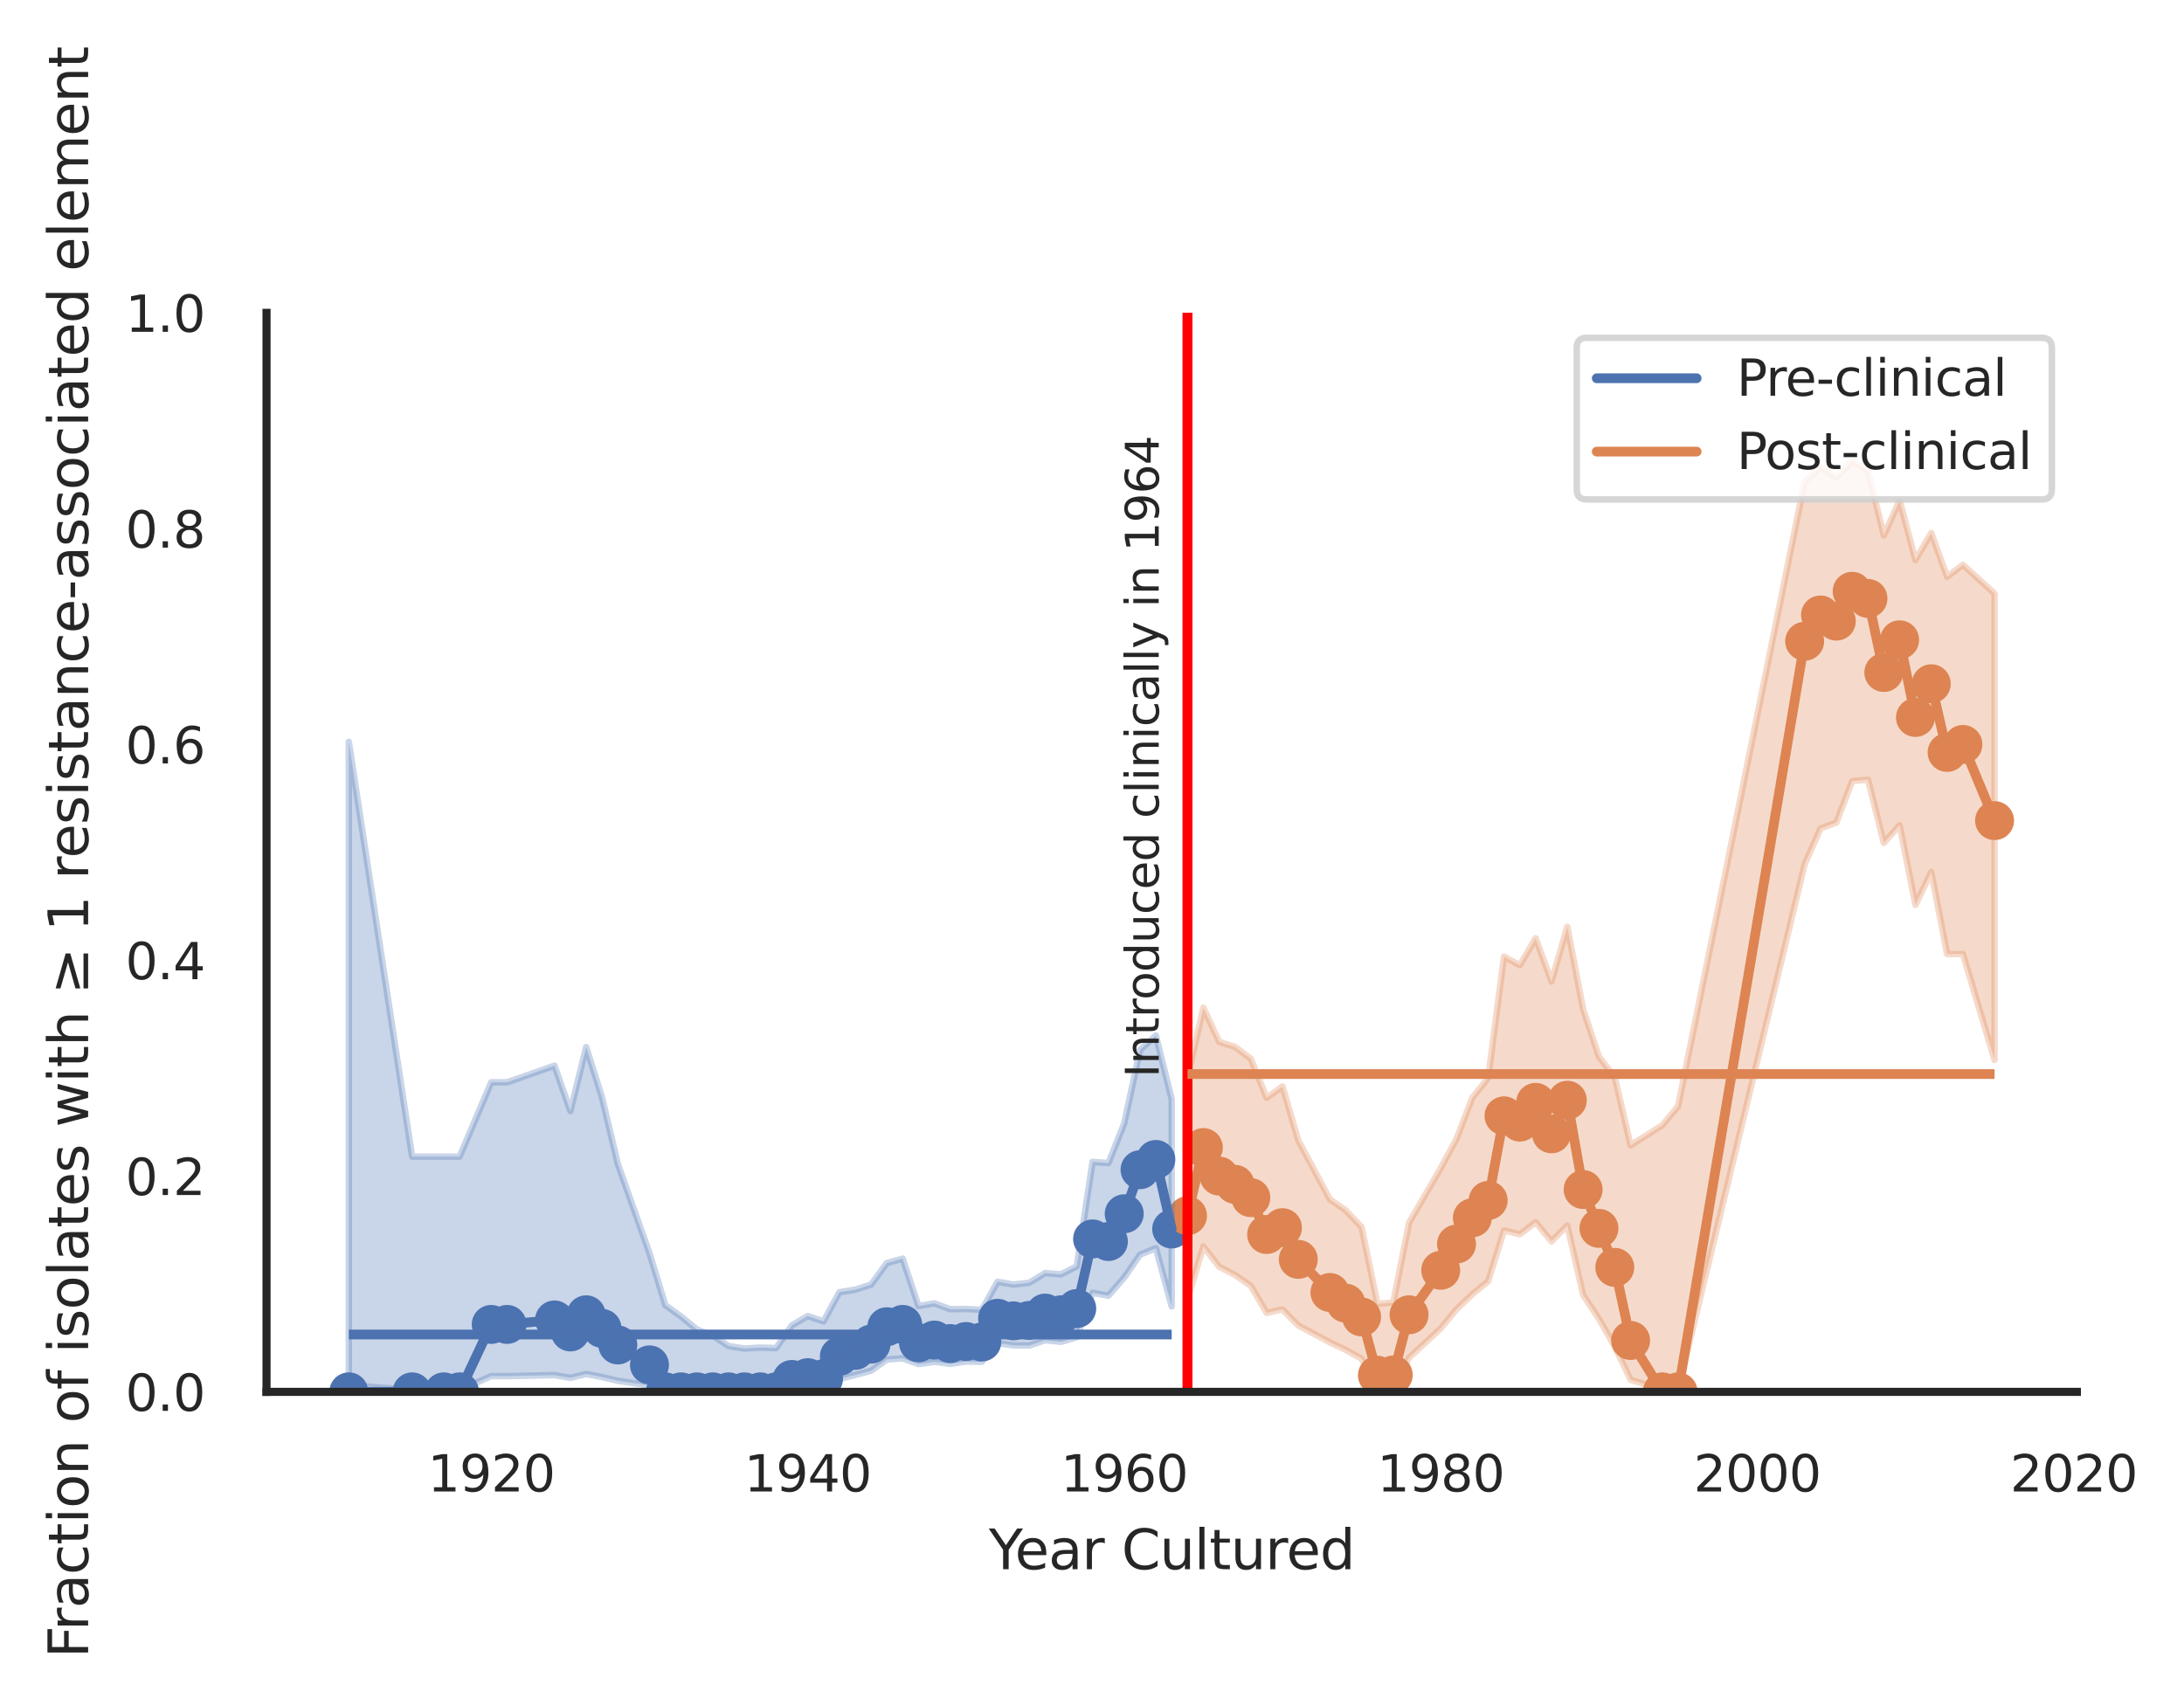<?xml version="1.0" encoding="utf-8" standalone="no"?>
<!DOCTYPE svg PUBLIC "-//W3C//DTD SVG 1.1//EN"
  "http://www.w3.org/Graphics/SVG/1.1/DTD/svg11.dtd">
<svg xmlns:xlink="http://www.w3.org/1999/xlink" width="336.586pt" height="262.759pt" viewBox="0 0 336.586 262.759" xmlns="http://www.w3.org/2000/svg" version="1.1">
 <defs>
  <style type="text/css">*{stroke-linejoin: round; stroke-linecap: butt}</style>
 </defs>
 <g id="figure_1">
  <g id="patch_1">
   <path d="M -0 262.759 
L 336.586 262.759 
L 336.586 0 
L -0 0 
z
" style="fill: #ffffff"/>
  </g>
  <g id="axes_1">
   <g id="patch_2">
    <path d="M 41.075 214.54 
L 320.075 214.54 
L 320.075 48.22 
L 41.075 48.22 
z
" style="fill: #ffffff"/>
   </g>
   <g id="matplotlib.axis_1">
    <g id="xtick_1">
     <g id="text_1">
      <!-- 1920 -->
      <g style="fill: #262626" transform="translate(65.908 229.89)scale(0.077 -0.077)">
       <defs>
        <path id="DejaVuSans-31" d="M 794 531 
L 1825 531 
L 1825 4091 
L 703 3866 
L 703 4441 
L 1819 4666 
L 2450 4666 
L 2450 531 
L 3481 531 
L 3481 0 
L 794 0 
L 794 531 
z
" transform="scale(0.016)"/>
        <path id="DejaVuSans-39" d="M 703 97 
L 703 672 
Q 941 559 1184 500 
Q 1428 441 1663 441 
Q 2288 441 2617 861 
Q 2947 1281 2994 2138 
Q 2813 1869 2534 1725 
Q 2256 1581 1919 1581 
Q 1219 1581 811 2004 
Q 403 2428 403 3163 
Q 403 3881 828 4315 
Q 1253 4750 1959 4750 
Q 2769 4750 3195 4129 
Q 3622 3509 3622 2328 
Q 3622 1225 3098 567 
Q 2575 -91 1691 -91 
Q 1453 -91 1209 -44 
Q 966 3 703 97 
z
M 1959 2075 
Q 2384 2075 2632 2365 
Q 2881 2656 2881 3163 
Q 2881 3666 2632 3958 
Q 2384 4250 1959 4250 
Q 1534 4250 1286 3958 
Q 1038 3666 1038 3163 
Q 1038 2656 1286 2365 
Q 1534 2075 1959 2075 
z
" transform="scale(0.016)"/>
        <path id="DejaVuSans-32" d="M 1228 531 
L 3431 531 
L 3431 0 
L 469 0 
L 469 531 
Q 828 903 1448 1529 
Q 2069 2156 2228 2338 
Q 2531 2678 2651 2914 
Q 2772 3150 2772 3378 
Q 2772 3750 2511 3984 
Q 2250 4219 1831 4219 
Q 1534 4219 1204 4116 
Q 875 4013 500 3803 
L 500 4441 
Q 881 4594 1212 4672 
Q 1544 4750 1819 4750 
Q 2544 4750 2975 4387 
Q 3406 4025 3406 3419 
Q 3406 3131 3298 2873 
Q 3191 2616 2906 2266 
Q 2828 2175 2409 1742 
Q 1991 1309 1228 531 
z
" transform="scale(0.016)"/>
        <path id="DejaVuSans-30" d="M 2034 4250 
Q 1547 4250 1301 3770 
Q 1056 3291 1056 2328 
Q 1056 1369 1301 889 
Q 1547 409 2034 409 
Q 2525 409 2770 889 
Q 3016 1369 3016 2328 
Q 3016 3291 2770 3770 
Q 2525 4250 2034 4250 
z
M 2034 4750 
Q 2819 4750 3233 4129 
Q 3647 3509 3647 2328 
Q 3647 1150 3233 529 
Q 2819 -91 2034 -91 
Q 1250 -91 836 529 
Q 422 1150 422 2328 
Q 422 3509 836 4129 
Q 1250 4750 2034 4750 
z
" transform="scale(0.016)"/>
       </defs>
       <use xlink:href="#DejaVuSans-31"/>
       <use xlink:href="#DejaVuSans-39" x="63.623"/>
       <use xlink:href="#DejaVuSans-32" x="127.246"/>
       <use xlink:href="#DejaVuSans-30" x="190.869"/>
      </g>
     </g>
    </g>
    <g id="xtick_2">
     <g id="text_2">
      <!-- 1940 -->
      <g style="fill: #262626" transform="translate(114.684 229.89)scale(0.077 -0.077)">
       <defs>
        <path id="DejaVuSans-34" d="M 2419 4116 
L 825 1625 
L 2419 1625 
L 2419 4116 
z
M 2253 4666 
L 3047 4666 
L 3047 1625 
L 3713 1625 
L 3713 1100 
L 3047 1100 
L 3047 0 
L 2419 0 
L 2419 1100 
L 313 1100 
L 313 1709 
L 2253 4666 
z
" transform="scale(0.016)"/>
       </defs>
       <use xlink:href="#DejaVuSans-31"/>
       <use xlink:href="#DejaVuSans-39" x="63.623"/>
       <use xlink:href="#DejaVuSans-34" x="127.246"/>
       <use xlink:href="#DejaVuSans-30" x="190.869"/>
      </g>
     </g>
    </g>
    <g id="xtick_3">
     <g id="text_3">
      <!-- 1960 -->
      <g style="fill: #262626" transform="translate(163.46 229.89)scale(0.077 -0.077)">
       <defs>
        <path id="DejaVuSans-36" d="M 2113 2584 
Q 1688 2584 1439 2293 
Q 1191 2003 1191 1497 
Q 1191 994 1439 701 
Q 1688 409 2113 409 
Q 2538 409 2786 701 
Q 3034 994 3034 1497 
Q 3034 2003 2786 2293 
Q 2538 2584 2113 2584 
z
M 3366 4563 
L 3366 3988 
Q 3128 4100 2886 4159 
Q 2644 4219 2406 4219 
Q 1781 4219 1451 3797 
Q 1122 3375 1075 2522 
Q 1259 2794 1537 2939 
Q 1816 3084 2150 3084 
Q 2853 3084 3261 2657 
Q 3669 2231 3669 1497 
Q 3669 778 3244 343 
Q 2819 -91 2113 -91 
Q 1303 -91 875 529 
Q 447 1150 447 2328 
Q 447 3434 972 4092 
Q 1497 4750 2381 4750 
Q 2619 4750 2861 4703 
Q 3103 4656 3366 4563 
z
" transform="scale(0.016)"/>
       </defs>
       <use xlink:href="#DejaVuSans-31"/>
       <use xlink:href="#DejaVuSans-39" x="63.623"/>
       <use xlink:href="#DejaVuSans-36" x="127.246"/>
       <use xlink:href="#DejaVuSans-30" x="190.869"/>
      </g>
     </g>
    </g>
    <g id="xtick_4">
     <g id="text_4">
      <!-- 1980 -->
      <g style="fill: #262626" transform="translate(212.237 229.89)scale(0.077 -0.077)">
       <defs>
        <path id="DejaVuSans-38" d="M 2034 2216 
Q 1584 2216 1326 1975 
Q 1069 1734 1069 1313 
Q 1069 891 1326 650 
Q 1584 409 2034 409 
Q 2484 409 2743 651 
Q 3003 894 3003 1313 
Q 3003 1734 2745 1975 
Q 2488 2216 2034 2216 
z
M 1403 2484 
Q 997 2584 770 2862 
Q 544 3141 544 3541 
Q 544 4100 942 4425 
Q 1341 4750 2034 4750 
Q 2731 4750 3128 4425 
Q 3525 4100 3525 3541 
Q 3525 3141 3298 2862 
Q 3072 2584 2669 2484 
Q 3125 2378 3379 2068 
Q 3634 1759 3634 1313 
Q 3634 634 3220 271 
Q 2806 -91 2034 -91 
Q 1263 -91 848 271 
Q 434 634 434 1313 
Q 434 1759 690 2068 
Q 947 2378 1403 2484 
z
M 1172 3481 
Q 1172 3119 1398 2916 
Q 1625 2713 2034 2713 
Q 2441 2713 2670 2916 
Q 2900 3119 2900 3481 
Q 2900 3844 2670 4047 
Q 2441 4250 2034 4250 
Q 1625 4250 1398 4047 
Q 1172 3844 1172 3481 
z
" transform="scale(0.016)"/>
       </defs>
       <use xlink:href="#DejaVuSans-31"/>
       <use xlink:href="#DejaVuSans-39" x="63.623"/>
       <use xlink:href="#DejaVuSans-38" x="127.246"/>
       <use xlink:href="#DejaVuSans-30" x="190.869"/>
      </g>
     </g>
    </g>
    <g id="xtick_5">
     <g id="text_5">
      <!-- 2000 -->
      <g style="fill: #262626" transform="translate(261.013 229.89)scale(0.077 -0.077)">
       <use xlink:href="#DejaVuSans-32"/>
       <use xlink:href="#DejaVuSans-30" x="63.623"/>
       <use xlink:href="#DejaVuSans-30" x="127.246"/>
       <use xlink:href="#DejaVuSans-30" x="190.869"/>
      </g>
     </g>
    </g>
    <g id="xtick_6">
     <g id="text_6">
      <!-- 2020 -->
      <g style="fill: #262626" transform="translate(309.789 229.89)scale(0.077 -0.077)">
       <use xlink:href="#DejaVuSans-32"/>
       <use xlink:href="#DejaVuSans-30" x="63.623"/>
       <use xlink:href="#DejaVuSans-32" x="127.246"/>
       <use xlink:href="#DejaVuSans-30" x="190.869"/>
      </g>
     </g>
    </g>
    <g id="text_7">
     <!-- Year Cultured -->
     <g style="fill: #262626" transform="translate(152.394 241.874)scale(0.084 -0.084)">
      <defs>
       <path id="DejaVuSans-59" d="M -13 4666 
L 666 4666 
L 1959 2747 
L 3244 4666 
L 3922 4666 
L 2272 2222 
L 2272 0 
L 1638 0 
L 1638 2222 
L -13 4666 
z
" transform="scale(0.016)"/>
       <path id="DejaVuSans-65" d="M 3597 1894 
L 3597 1613 
L 953 1613 
Q 991 1019 1311 708 
Q 1631 397 2203 397 
Q 2534 397 2845 478 
Q 3156 559 3463 722 
L 3463 178 
Q 3153 47 2828 -22 
Q 2503 -91 2169 -91 
Q 1331 -91 842 396 
Q 353 884 353 1716 
Q 353 2575 817 3079 
Q 1281 3584 2069 3584 
Q 2775 3584 3186 3129 
Q 3597 2675 3597 1894 
z
M 3022 2063 
Q 3016 2534 2758 2815 
Q 2500 3097 2075 3097 
Q 1594 3097 1305 2825 
Q 1016 2553 972 2059 
L 3022 2063 
z
" transform="scale(0.016)"/>
       <path id="DejaVuSans-61" d="M 2194 1759 
Q 1497 1759 1228 1600 
Q 959 1441 959 1056 
Q 959 750 1161 570 
Q 1363 391 1709 391 
Q 2188 391 2477 730 
Q 2766 1069 2766 1631 
L 2766 1759 
L 2194 1759 
z
M 3341 1997 
L 3341 0 
L 2766 0 
L 2766 531 
Q 2569 213 2275 61 
Q 1981 -91 1556 -91 
Q 1019 -91 701 211 
Q 384 513 384 1019 
Q 384 1609 779 1909 
Q 1175 2209 1959 2209 
L 2766 2209 
L 2766 2266 
Q 2766 2663 2505 2880 
Q 2244 3097 1772 3097 
Q 1472 3097 1187 3025 
Q 903 2953 641 2809 
L 641 3341 
Q 956 3463 1253 3523 
Q 1550 3584 1831 3584 
Q 2591 3584 2966 3190 
Q 3341 2797 3341 1997 
z
" transform="scale(0.016)"/>
       <path id="DejaVuSans-72" d="M 2631 2963 
Q 2534 3019 2420 3045 
Q 2306 3072 2169 3072 
Q 1681 3072 1420 2755 
Q 1159 2438 1159 1844 
L 1159 0 
L 581 0 
L 581 3500 
L 1159 3500 
L 1159 2956 
Q 1341 3275 1631 3429 
Q 1922 3584 2338 3584 
Q 2397 3584 2469 3576 
Q 2541 3569 2628 3553 
L 2631 2963 
z
" transform="scale(0.016)"/>
       <path id="DejaVuSans-20" transform="scale(0.016)"/>
       <path id="DejaVuSans-43" d="M 4122 4306 
L 4122 3641 
Q 3803 3938 3442 4084 
Q 3081 4231 2675 4231 
Q 1875 4231 1450 3742 
Q 1025 3253 1025 2328 
Q 1025 1406 1450 917 
Q 1875 428 2675 428 
Q 3081 428 3442 575 
Q 3803 722 4122 1019 
L 4122 359 
Q 3791 134 3420 21 
Q 3050 -91 2638 -91 
Q 1578 -91 968 557 
Q 359 1206 359 2328 
Q 359 3453 968 4101 
Q 1578 4750 2638 4750 
Q 3056 4750 3426 4639 
Q 3797 4528 4122 4306 
z
" transform="scale(0.016)"/>
       <path id="DejaVuSans-75" d="M 544 1381 
L 544 3500 
L 1119 3500 
L 1119 1403 
Q 1119 906 1312 657 
Q 1506 409 1894 409 
Q 2359 409 2629 706 
Q 2900 1003 2900 1516 
L 2900 3500 
L 3475 3500 
L 3475 0 
L 2900 0 
L 2900 538 
Q 2691 219 2414 64 
Q 2138 -91 1772 -91 
Q 1169 -91 856 284 
Q 544 659 544 1381 
z
M 1991 3584 
L 1991 3584 
z
" transform="scale(0.016)"/>
       <path id="DejaVuSans-6c" d="M 603 4863 
L 1178 4863 
L 1178 0 
L 603 0 
L 603 4863 
z
" transform="scale(0.016)"/>
       <path id="DejaVuSans-74" d="M 1172 4494 
L 1172 3500 
L 2356 3500 
L 2356 3053 
L 1172 3053 
L 1172 1153 
Q 1172 725 1289 603 
Q 1406 481 1766 481 
L 2356 481 
L 2356 0 
L 1766 0 
Q 1100 0 847 248 
Q 594 497 594 1153 
L 594 3053 
L 172 3053 
L 172 3500 
L 594 3500 
L 594 4494 
L 1172 4494 
z
" transform="scale(0.016)"/>
       <path id="DejaVuSans-64" d="M 2906 2969 
L 2906 4863 
L 3481 4863 
L 3481 0 
L 2906 0 
L 2906 525 
Q 2725 213 2448 61 
Q 2172 -91 1784 -91 
Q 1150 -91 751 415 
Q 353 922 353 1747 
Q 353 2572 751 3078 
Q 1150 3584 1784 3584 
Q 2172 3584 2448 3432 
Q 2725 3281 2906 2969 
z
M 947 1747 
Q 947 1113 1208 752 
Q 1469 391 1925 391 
Q 2381 391 2643 752 
Q 2906 1113 2906 1747 
Q 2906 2381 2643 2742 
Q 2381 3103 1925 3103 
Q 1469 3103 1208 2742 
Q 947 2381 947 1747 
z
" transform="scale(0.016)"/>
      </defs>
      <use xlink:href="#DejaVuSans-59"/>
      <use xlink:href="#DejaVuSans-65" x="47.834"/>
      <use xlink:href="#DejaVuSans-61" x="109.357"/>
      <use xlink:href="#DejaVuSans-72" x="170.637"/>
      <use xlink:href="#DejaVuSans-20" x="211.75"/>
      <use xlink:href="#DejaVuSans-43" x="243.537"/>
      <use xlink:href="#DejaVuSans-75" x="313.361"/>
      <use xlink:href="#DejaVuSans-6c" x="376.74"/>
      <use xlink:href="#DejaVuSans-74" x="404.523"/>
      <use xlink:href="#DejaVuSans-75" x="443.732"/>
      <use xlink:href="#DejaVuSans-72" x="507.111"/>
      <use xlink:href="#DejaVuSans-65" x="545.975"/>
      <use xlink:href="#DejaVuSans-64" x="607.498"/>
     </g>
    </g>
   </g>
   <g id="matplotlib.axis_2">
    <g id="ytick_1">
     <g id="text_8">
      <!-- 0.0 -->
      <g style="fill: #262626" transform="translate(19.33 217.465)scale(0.077 -0.077)">
       <defs>
        <path id="DejaVuSans-2e" d="M 684 794 
L 1344 794 
L 1344 0 
L 684 0 
L 684 794 
z
" transform="scale(0.016)"/>
       </defs>
       <use xlink:href="#DejaVuSans-30"/>
       <use xlink:href="#DejaVuSans-2e" x="63.623"/>
       <use xlink:href="#DejaVuSans-30" x="95.41"/>
      </g>
     </g>
    </g>
    <g id="ytick_2">
     <g id="text_9">
      <!-- 0.2 -->
      <g style="fill: #262626" transform="translate(19.33 184.201)scale(0.077 -0.077)">
       <use xlink:href="#DejaVuSans-30"/>
       <use xlink:href="#DejaVuSans-2e" x="63.623"/>
       <use xlink:href="#DejaVuSans-32" x="95.41"/>
      </g>
     </g>
    </g>
    <g id="ytick_3">
     <g id="text_10">
      <!-- 0.4 -->
      <g style="fill: #262626" transform="translate(19.33 150.937)scale(0.077 -0.077)">
       <use xlink:href="#DejaVuSans-30"/>
       <use xlink:href="#DejaVuSans-2e" x="63.623"/>
       <use xlink:href="#DejaVuSans-34" x="95.41"/>
      </g>
     </g>
    </g>
    <g id="ytick_4">
     <g id="text_11">
      <!-- 0.6 -->
      <g style="fill: #262626" transform="translate(19.33 117.673)scale(0.077 -0.077)">
       <use xlink:href="#DejaVuSans-30"/>
       <use xlink:href="#DejaVuSans-2e" x="63.623"/>
       <use xlink:href="#DejaVuSans-36" x="95.41"/>
      </g>
     </g>
    </g>
    <g id="ytick_5">
     <g id="text_12">
      <!-- 0.8 -->
      <g style="fill: #262626" transform="translate(19.33 84.409)scale(0.077 -0.077)">
       <use xlink:href="#DejaVuSans-30"/>
       <use xlink:href="#DejaVuSans-2e" x="63.623"/>
       <use xlink:href="#DejaVuSans-38" x="95.41"/>
      </g>
     </g>
    </g>
    <g id="ytick_6">
     <g id="text_13">
      <!-- 1.0 -->
      <g style="fill: #262626" transform="translate(19.33 51.145)scale(0.077 -0.077)">
       <use xlink:href="#DejaVuSans-31"/>
       <use xlink:href="#DejaVuSans-2e" x="63.623"/>
       <use xlink:href="#DejaVuSans-30" x="95.41"/>
      </g>
     </g>
    </g>
    <g id="text_14">
     <!-- Fraction of isolates with ≥ 1 resistance-associated element -->
     <g style="fill: #262626" transform="translate(13.583 255.559)rotate(-90)scale(0.084 -0.084)">
      <defs>
       <path id="DejaVuSans-46" d="M 628 4666 
L 3309 4666 
L 3309 4134 
L 1259 4134 
L 1259 2759 
L 3109 2759 
L 3109 2228 
L 1259 2228 
L 1259 0 
L 628 0 
L 628 4666 
z
" transform="scale(0.016)"/>
       <path id="DejaVuSans-63" d="M 3122 3366 
L 3122 2828 
Q 2878 2963 2633 3030 
Q 2388 3097 2138 3097 
Q 1578 3097 1268 2742 
Q 959 2388 959 1747 
Q 959 1106 1268 751 
Q 1578 397 2138 397 
Q 2388 397 2633 464 
Q 2878 531 3122 666 
L 3122 134 
Q 2881 22 2623 -34 
Q 2366 -91 2075 -91 
Q 1284 -91 818 406 
Q 353 903 353 1747 
Q 353 2603 823 3093 
Q 1294 3584 2113 3584 
Q 2378 3584 2631 3529 
Q 2884 3475 3122 3366 
z
" transform="scale(0.016)"/>
       <path id="DejaVuSans-69" d="M 603 3500 
L 1178 3500 
L 1178 0 
L 603 0 
L 603 3500 
z
M 603 4863 
L 1178 4863 
L 1178 4134 
L 603 4134 
L 603 4863 
z
" transform="scale(0.016)"/>
       <path id="DejaVuSans-6f" d="M 1959 3097 
Q 1497 3097 1228 2736 
Q 959 2375 959 1747 
Q 959 1119 1226 758 
Q 1494 397 1959 397 
Q 2419 397 2687 759 
Q 2956 1122 2956 1747 
Q 2956 2369 2687 2733 
Q 2419 3097 1959 3097 
z
M 1959 3584 
Q 2709 3584 3137 3096 
Q 3566 2609 3566 1747 
Q 3566 888 3137 398 
Q 2709 -91 1959 -91 
Q 1206 -91 779 398 
Q 353 888 353 1747 
Q 353 2609 779 3096 
Q 1206 3584 1959 3584 
z
" transform="scale(0.016)"/>
       <path id="DejaVuSans-6e" d="M 3513 2113 
L 3513 0 
L 2938 0 
L 2938 2094 
Q 2938 2591 2744 2837 
Q 2550 3084 2163 3084 
Q 1697 3084 1428 2787 
Q 1159 2491 1159 1978 
L 1159 0 
L 581 0 
L 581 3500 
L 1159 3500 
L 1159 2956 
Q 1366 3272 1645 3428 
Q 1925 3584 2291 3584 
Q 2894 3584 3203 3211 
Q 3513 2838 3513 2113 
z
" transform="scale(0.016)"/>
       <path id="DejaVuSans-66" d="M 2375 4863 
L 2375 4384 
L 1825 4384 
Q 1516 4384 1395 4259 
Q 1275 4134 1275 3809 
L 1275 3500 
L 2222 3500 
L 2222 3053 
L 1275 3053 
L 1275 0 
L 697 0 
L 697 3053 
L 147 3053 
L 147 3500 
L 697 3500 
L 697 3744 
Q 697 4328 969 4595 
Q 1241 4863 1831 4863 
L 2375 4863 
z
" transform="scale(0.016)"/>
       <path id="DejaVuSans-73" d="M 2834 3397 
L 2834 2853 
Q 2591 2978 2328 3040 
Q 2066 3103 1784 3103 
Q 1356 3103 1142 2972 
Q 928 2841 928 2578 
Q 928 2378 1081 2264 
Q 1234 2150 1697 2047 
L 1894 2003 
Q 2506 1872 2764 1633 
Q 3022 1394 3022 966 
Q 3022 478 2636 193 
Q 2250 -91 1575 -91 
Q 1294 -91 989 -36 
Q 684 19 347 128 
L 347 722 
Q 666 556 975 473 
Q 1284 391 1588 391 
Q 1994 391 2212 530 
Q 2431 669 2431 922 
Q 2431 1156 2273 1281 
Q 2116 1406 1581 1522 
L 1381 1569 
Q 847 1681 609 1914 
Q 372 2147 372 2553 
Q 372 3047 722 3315 
Q 1072 3584 1716 3584 
Q 2034 3584 2315 3537 
Q 2597 3491 2834 3397 
z
" transform="scale(0.016)"/>
       <path id="DejaVuSans-77" d="M 269 3500 
L 844 3500 
L 1563 769 
L 2278 3500 
L 2956 3500 
L 3675 769 
L 4391 3500 
L 4966 3500 
L 4050 0 
L 3372 0 
L 2619 2869 
L 1863 0 
L 1184 0 
L 269 3500 
z
" transform="scale(0.016)"/>
       <path id="DejaVuSans-68" d="M 3513 2113 
L 3513 0 
L 2938 0 
L 2938 2094 
Q 2938 2591 2744 2837 
Q 2550 3084 2163 3084 
Q 1697 3084 1428 2787 
Q 1159 2491 1159 1978 
L 1159 0 
L 581 0 
L 581 4863 
L 1159 4863 
L 1159 2956 
Q 1366 3272 1645 3428 
Q 1925 3584 2291 3584 
Q 2894 3584 3203 3211 
Q 3513 2838 3513 2113 
z
" transform="scale(0.016)"/>
       <path id="DejaVuSans-2265" d="M 678 3175 
L 678 3725 
L 4684 2578 
L 4684 2047 
L 678 897 
L 678 1453 
L 3681 2309 
L 678 3175 
z
M 4684 531 
L 4684 0 
L 678 0 
L 678 531 
L 4684 531 
z
" transform="scale(0.016)"/>
       <path id="DejaVuSans-2d" d="M 313 2009 
L 1997 2009 
L 1997 1497 
L 313 1497 
L 313 2009 
z
" transform="scale(0.016)"/>
       <path id="DejaVuSans-6d" d="M 3328 2828 
Q 3544 3216 3844 3400 
Q 4144 3584 4550 3584 
Q 5097 3584 5394 3201 
Q 5691 2819 5691 2113 
L 5691 0 
L 5113 0 
L 5113 2094 
Q 5113 2597 4934 2840 
Q 4756 3084 4391 3084 
Q 3944 3084 3684 2787 
Q 3425 2491 3425 1978 
L 3425 0 
L 2847 0 
L 2847 2094 
Q 2847 2600 2669 2842 
Q 2491 3084 2119 3084 
Q 1678 3084 1418 2786 
Q 1159 2488 1159 1978 
L 1159 0 
L 581 0 
L 581 3500 
L 1159 3500 
L 1159 2956 
Q 1356 3278 1631 3431 
Q 1906 3584 2284 3584 
Q 2666 3584 2933 3390 
Q 3200 3197 3328 2828 
z
" transform="scale(0.016)"/>
      </defs>
      <use xlink:href="#DejaVuSans-46"/>
      <use xlink:href="#DejaVuSans-72" x="50.27"/>
      <use xlink:href="#DejaVuSans-61" x="91.383"/>
      <use xlink:href="#DejaVuSans-63" x="152.662"/>
      <use xlink:href="#DejaVuSans-74" x="207.643"/>
      <use xlink:href="#DejaVuSans-69" x="246.852"/>
      <use xlink:href="#DejaVuSans-6f" x="274.635"/>
      <use xlink:href="#DejaVuSans-6e" x="335.816"/>
      <use xlink:href="#DejaVuSans-20" x="399.195"/>
      <use xlink:href="#DejaVuSans-6f" x="430.982"/>
      <use xlink:href="#DejaVuSans-66" x="492.164"/>
      <use xlink:href="#DejaVuSans-20" x="527.369"/>
      <use xlink:href="#DejaVuSans-69" x="559.156"/>
      <use xlink:href="#DejaVuSans-73" x="586.939"/>
      <use xlink:href="#DejaVuSans-6f" x="639.039"/>
      <use xlink:href="#DejaVuSans-6c" x="700.221"/>
      <use xlink:href="#DejaVuSans-61" x="728.004"/>
      <use xlink:href="#DejaVuSans-74" x="789.283"/>
      <use xlink:href="#DejaVuSans-65" x="828.492"/>
      <use xlink:href="#DejaVuSans-73" x="890.016"/>
      <use xlink:href="#DejaVuSans-20" x="942.115"/>
      <use xlink:href="#DejaVuSans-77" x="973.902"/>
      <use xlink:href="#DejaVuSans-69" x="1055.689"/>
      <use xlink:href="#DejaVuSans-74" x="1083.473"/>
      <use xlink:href="#DejaVuSans-68" x="1122.682"/>
      <use xlink:href="#DejaVuSans-20" x="1186.061"/>
      <use xlink:href="#DejaVuSans-2265" x="1217.848"/>
      <use xlink:href="#DejaVuSans-20" x="1301.637"/>
      <use xlink:href="#DejaVuSans-31" x="1333.424"/>
      <use xlink:href="#DejaVuSans-20" x="1397.047"/>
      <use xlink:href="#DejaVuSans-72" x="1428.834"/>
      <use xlink:href="#DejaVuSans-65" x="1467.697"/>
      <use xlink:href="#DejaVuSans-73" x="1529.221"/>
      <use xlink:href="#DejaVuSans-69" x="1581.32"/>
      <use xlink:href="#DejaVuSans-73" x="1609.104"/>
      <use xlink:href="#DejaVuSans-74" x="1661.203"/>
      <use xlink:href="#DejaVuSans-61" x="1700.412"/>
      <use xlink:href="#DejaVuSans-6e" x="1761.691"/>
      <use xlink:href="#DejaVuSans-63" x="1825.07"/>
      <use xlink:href="#DejaVuSans-65" x="1880.051"/>
      <use xlink:href="#DejaVuSans-2d" x="1941.574"/>
      <use xlink:href="#DejaVuSans-61" x="1977.658"/>
      <use xlink:href="#DejaVuSans-73" x="2038.938"/>
      <use xlink:href="#DejaVuSans-73" x="2091.037"/>
      <use xlink:href="#DejaVuSans-6f" x="2143.137"/>
      <use xlink:href="#DejaVuSans-63" x="2204.318"/>
      <use xlink:href="#DejaVuSans-69" x="2259.299"/>
      <use xlink:href="#DejaVuSans-61" x="2287.082"/>
      <use xlink:href="#DejaVuSans-74" x="2348.361"/>
      <use xlink:href="#DejaVuSans-65" x="2387.57"/>
      <use xlink:href="#DejaVuSans-64" x="2449.094"/>
      <use xlink:href="#DejaVuSans-20" x="2512.57"/>
      <use xlink:href="#DejaVuSans-65" x="2544.357"/>
      <use xlink:href="#DejaVuSans-6c" x="2605.881"/>
      <use xlink:href="#DejaVuSans-65" x="2633.664"/>
      <use xlink:href="#DejaVuSans-6d" x="2695.188"/>
      <use xlink:href="#DejaVuSans-65" x="2792.6"/>
      <use xlink:href="#DejaVuSans-6e" x="2854.123"/>
      <use xlink:href="#DejaVuSans-74" x="2917.502"/>
     </g>
    </g>
   </g>
   <g id="PathCollection_1">
    <defs>
     <path id="C0_0_b910713413" d="M 0 3 
C 0.796 3 1.559 2.684 2.121 2.121 
C 2.684 1.559 3 0.796 3 -0 
C 3 -0.796 2.684 -1.559 2.121 -2.121 
C 1.559 -2.684 0.796 -3 0 -3 
C -0.796 -3 -1.559 -2.684 -2.121 -2.121 
C -2.684 -1.559 -3 -0.796 -3 0 
C -3 0.796 -2.684 1.559 -2.121 2.121 
C -1.559 2.684 -0.796 3 0 3 
z
"/>
    </defs>
    <g clip-path="url(#p3b83f99bf1)">
     <use xlink:href="#C0_0_b910713413" x="53.757" y="214.54" style="fill: #4c72b0"/>
    </g>
    <g clip-path="url(#p3b83f99bf1)">
     <use xlink:href="#C0_0_b910713413" x="63.512" y="214.54" style="fill: #4c72b0"/>
    </g>
    <g clip-path="url(#p3b83f99bf1)">
     <use xlink:href="#C0_0_b910713413" x="68.39" y="214.54" style="fill: #4c72b0"/>
    </g>
    <g clip-path="url(#p3b83f99bf1)">
     <use xlink:href="#C0_0_b910713413" x="70.829" y="214.54" style="fill: #4c72b0"/>
    </g>
    <g clip-path="url(#p3b83f99bf1)">
     <use xlink:href="#C0_0_b910713413" x="75.706" y="204.145" style="fill: #4c72b0"/>
    </g>
    <g clip-path="url(#p3b83f99bf1)">
     <use xlink:href="#C0_0_b910713413" x="78.145" y="204.145" style="fill: #4c72b0"/>
    </g>
    <g clip-path="url(#p3b83f99bf1)">
     <use xlink:href="#C0_0_b910713413" x="85.461" y="203.452" style="fill: #4c72b0"/>
    </g>
    <g clip-path="url(#p3b83f99bf1)">
     <use xlink:href="#C0_0_b910713413" x="87.9" y="205.3" style="fill: #4c72b0"/>
    </g>
    <g clip-path="url(#p3b83f99bf1)">
     <use xlink:href="#C0_0_b910713413" x="90.339" y="202.66" style="fill: #4c72b0"/>
    </g>
    <g clip-path="url(#p3b83f99bf1)">
     <use xlink:href="#C0_0_b910713413" x="92.778" y="204.756" style="fill: #4c72b0"/>
    </g>
    <g clip-path="url(#p3b83f99bf1)">
     <use xlink:href="#C0_0_b910713413" x="95.217" y="207.308" style="fill: #4c72b0"/>
    </g>
    <g clip-path="url(#p3b83f99bf1)">
     <use xlink:href="#C0_0_b910713413" x="100.094" y="210.382" style="fill: #4c72b0"/>
    </g>
    <g clip-path="url(#p3b83f99bf1)">
     <use xlink:href="#C0_0_b910713413" x="102.533" y="214.54" style="fill: #4c72b0"/>
    </g>
    <g clip-path="url(#p3b83f99bf1)">
     <use xlink:href="#C0_0_b910713413" x="104.972" y="214.54" style="fill: #4c72b0"/>
    </g>
    <g clip-path="url(#p3b83f99bf1)">
     <use xlink:href="#C0_0_b910713413" x="107.411" y="214.54" style="fill: #4c72b0"/>
    </g>
    <g clip-path="url(#p3b83f99bf1)">
     <use xlink:href="#C0_0_b910713413" x="109.85" y="214.54" style="fill: #4c72b0"/>
    </g>
    <g clip-path="url(#p3b83f99bf1)">
     <use xlink:href="#C0_0_b910713413" x="112.288" y="214.54" style="fill: #4c72b0"/>
    </g>
    <g clip-path="url(#p3b83f99bf1)">
     <use xlink:href="#C0_0_b910713413" x="114.727" y="214.54" style="fill: #4c72b0"/>
    </g>
    <g clip-path="url(#p3b83f99bf1)">
     <use xlink:href="#C0_0_b910713413" x="117.166" y="214.54" style="fill: #4c72b0"/>
    </g>
    <g clip-path="url(#p3b83f99bf1)">
     <use xlink:href="#C0_0_b910713413" x="119.605" y="214.54" style="fill: #4c72b0"/>
    </g>
    <g clip-path="url(#p3b83f99bf1)">
     <use xlink:href="#C0_0_b910713413" x="122.044" y="212.628" style="fill: #4c72b0"/>
    </g>
    <g clip-path="url(#p3b83f99bf1)">
     <use xlink:href="#C0_0_b910713413" x="124.482" y="212.351" style="fill: #4c72b0"/>
    </g>
    <g clip-path="url(#p3b83f99bf1)">
     <use xlink:href="#C0_0_b910713413" x="126.921" y="212.511" style="fill: #4c72b0"/>
    </g>
    <g clip-path="url(#p3b83f99bf1)">
     <use xlink:href="#C0_0_b910713413" x="129.36" y="209.056" style="fill: #4c72b0"/>
    </g>
    <g clip-path="url(#p3b83f99bf1)">
     <use xlink:href="#C0_0_b910713413" x="131.799" y="208.143" style="fill: #4c72b0"/>
    </g>
    <g clip-path="url(#p3b83f99bf1)">
     <use xlink:href="#C0_0_b910713413" x="134.238" y="207.18" style="fill: #4c72b0"/>
    </g>
    <g clip-path="url(#p3b83f99bf1)">
     <use xlink:href="#C0_0_b910713413" x="136.676" y="204.503" style="fill: #4c72b0"/>
    </g>
    <g clip-path="url(#p3b83f99bf1)">
     <use xlink:href="#C0_0_b910713413" x="139.115" y="204.145" style="fill: #4c72b0"/>
    </g>
    <g clip-path="url(#p3b83f99bf1)">
     <use xlink:href="#C0_0_b910713413" x="141.554" y="206.98" style="fill: #4c72b0"/>
    </g>
    <g clip-path="url(#p3b83f99bf1)">
     <use xlink:href="#C0_0_b910713413" x="143.993" y="206.556" style="fill: #4c72b0"/>
    </g>
    <g clip-path="url(#p3b83f99bf1)">
     <use xlink:href="#C0_0_b910713413" x="146.432" y="207.092" style="fill: #4c72b0"/>
    </g>
    <g clip-path="url(#p3b83f99bf1)">
     <use xlink:href="#C0_0_b910713413" x="148.87" y="206.778" style="fill: #4c72b0"/>
    </g>
    <g clip-path="url(#p3b83f99bf1)">
     <use xlink:href="#C0_0_b910713413" x="151.309" y="206.855" style="fill: #4c72b0"/>
    </g>
    <g clip-path="url(#p3b83f99bf1)">
     <use xlink:href="#C0_0_b910713413" x="153.748" y="203.2" style="fill: #4c72b0"/>
    </g>
    <g clip-path="url(#p3b83f99bf1)">
     <use xlink:href="#C0_0_b910713413" x="156.187" y="203.597" style="fill: #4c72b0"/>
    </g>
    <g clip-path="url(#p3b83f99bf1)">
     <use xlink:href="#C0_0_b910713413" x="158.626" y="203.529" style="fill: #4c72b0"/>
    </g>
    <g clip-path="url(#p3b83f99bf1)">
     <use xlink:href="#C0_0_b910713413" x="161.065" y="202.399" style="fill: #4c72b0"/>
    </g>
    <g clip-path="url(#p3b83f99bf1)">
     <use xlink:href="#C0_0_b910713413" x="163.503" y="202.66" style="fill: #4c72b0"/>
    </g>
    <g clip-path="url(#p3b83f99bf1)">
     <use xlink:href="#C0_0_b910713413" x="165.942" y="201.696" style="fill: #4c72b0"/>
    </g>
    <g clip-path="url(#p3b83f99bf1)">
     <use xlink:href="#C0_0_b910713413" x="168.381" y="190.967" style="fill: #4c72b0"/>
    </g>
    <g clip-path="url(#p3b83f99bf1)">
     <use xlink:href="#C0_0_b910713413" x="170.82" y="191.364" style="fill: #4c72b0"/>
    </g>
    <g clip-path="url(#p3b83f99bf1)">
     <use xlink:href="#C0_0_b910713413" x="173.259" y="187.089" style="fill: #4c72b0"/>
    </g>
    <g clip-path="url(#p3b83f99bf1)">
     <use xlink:href="#C0_0_b910713413" x="175.697" y="180.297" style="fill: #4c72b0"/>
    </g>
    <g clip-path="url(#p3b83f99bf1)">
     <use xlink:href="#C0_0_b910713413" x="178.136" y="178.717" style="fill: #4c72b0"/>
    </g>
    <g clip-path="url(#p3b83f99bf1)">
     <use xlink:href="#C0_0_b910713413" x="180.575" y="189.435" style="fill: #4c72b0"/>
    </g>
    <g clip-path="url(#p3b83f99bf1)">
     <use xlink:href="#C0_0_b910713413" x="183.014" y="187.385" style="fill: #dd8452"/>
    </g>
    <g clip-path="url(#p3b83f99bf1)">
     <use xlink:href="#C0_0_b910713413" x="185.453" y="176.882" style="fill: #dd8452"/>
    </g>
    <g clip-path="url(#p3b83f99bf1)">
     <use xlink:href="#C0_0_b910713413" x="187.891" y="181.276" style="fill: #dd8452"/>
    </g>
    <g clip-path="url(#p3b83f99bf1)">
     <use xlink:href="#C0_0_b910713413" x="190.33" y="182.555" style="fill: #dd8452"/>
    </g>
    <g clip-path="url(#p3b83f99bf1)">
     <use xlink:href="#C0_0_b910713413" x="192.769" y="184.602" style="fill: #dd8452"/>
    </g>
    <g clip-path="url(#p3b83f99bf1)">
     <use xlink:href="#C0_0_b910713413" x="195.208" y="190.285" style="fill: #dd8452"/>
    </g>
    <g clip-path="url(#p3b83f99bf1)">
     <use xlink:href="#C0_0_b910713413" x="197.647" y="189.23" style="fill: #dd8452"/>
    </g>
    <g clip-path="url(#p3b83f99bf1)">
     <use xlink:href="#C0_0_b910713413" x="200.086" y="194.114" style="fill: #dd8452"/>
    </g>
    <g clip-path="url(#p3b83f99bf1)">
     <use xlink:href="#C0_0_b910713413" x="204.963" y="199.221" style="fill: #dd8452"/>
    </g>
    <g clip-path="url(#p3b83f99bf1)">
     <use xlink:href="#C0_0_b910713413" x="207.402" y="200.869" style="fill: #dd8452"/>
    </g>
    <g clip-path="url(#p3b83f99bf1)">
     <use xlink:href="#C0_0_b910713413" x="209.841" y="202.99" style="fill: #dd8452"/>
    </g>
    <g clip-path="url(#p3b83f99bf1)">
     <use xlink:href="#C0_0_b910713413" x="212.28" y="211.981" style="fill: #dd8452"/>
    </g>
    <g clip-path="url(#p3b83f99bf1)">
     <use xlink:href="#C0_0_b910713413" x="214.718" y="211.941" style="fill: #dd8452"/>
    </g>
    <g clip-path="url(#p3b83f99bf1)">
     <use xlink:href="#C0_0_b910713413" x="217.157" y="202.66" style="fill: #dd8452"/>
    </g>
    <g clip-path="url(#p3b83f99bf1)">
     <use xlink:href="#C0_0_b910713413" x="222.035" y="195.799" style="fill: #dd8452"/>
    </g>
    <g clip-path="url(#p3b83f99bf1)">
     <use xlink:href="#C0_0_b910713413" x="224.474" y="191.756" style="fill: #dd8452"/>
    </g>
    <g clip-path="url(#p3b83f99bf1)">
     <use xlink:href="#C0_0_b910713413" x="226.912" y="187.714" style="fill: #dd8452"/>
    </g>
    <g clip-path="url(#p3b83f99bf1)">
     <use xlink:href="#C0_0_b910713413" x="229.351" y="185.031" style="fill: #dd8452"/>
    </g>
    <g clip-path="url(#p3b83f99bf1)">
     <use xlink:href="#C0_0_b910713413" x="231.79" y="171.993" style="fill: #dd8452"/>
    </g>
    <g clip-path="url(#p3b83f99bf1)">
     <use xlink:href="#C0_0_b910713413" x="234.229" y="172.96" style="fill: #dd8452"/>
    </g>
    <g clip-path="url(#p3b83f99bf1)">
     <use xlink:href="#C0_0_b910713413" x="236.668" y="169.917" style="fill: #dd8452"/>
    </g>
    <g clip-path="url(#p3b83f99bf1)">
     <use xlink:href="#C0_0_b910713413" x="239.107" y="174.767" style="fill: #dd8452"/>
    </g>
    <g clip-path="url(#p3b83f99bf1)">
     <use xlink:href="#C0_0_b910713413" x="241.545" y="169.588" style="fill: #dd8452"/>
    </g>
    <g clip-path="url(#p3b83f99bf1)">
     <use xlink:href="#C0_0_b910713413" x="243.984" y="183.355" style="fill: #dd8452"/>
    </g>
    <g clip-path="url(#p3b83f99bf1)">
     <use xlink:href="#C0_0_b910713413" x="246.423" y="189.34" style="fill: #dd8452"/>
    </g>
    <g clip-path="url(#p3b83f99bf1)">
     <use xlink:href="#C0_0_b910713413" x="248.862" y="195.349" style="fill: #dd8452"/>
    </g>
    <g clip-path="url(#p3b83f99bf1)">
     <use xlink:href="#C0_0_b910713413" x="251.301" y="206.62" style="fill: #dd8452"/>
    </g>
    <g clip-path="url(#p3b83f99bf1)">
     <use xlink:href="#C0_0_b910713413" x="256.178" y="214.54" style="fill: #dd8452"/>
    </g>
    <g clip-path="url(#p3b83f99bf1)">
     <use xlink:href="#C0_0_b910713413" x="258.617" y="214.54" style="fill: #dd8452"/>
    </g>
    <g clip-path="url(#p3b83f99bf1)">
     <use xlink:href="#C0_0_b910713413" x="278.127" y="98.839" style="fill: #dd8452"/>
    </g>
    <g clip-path="url(#p3b83f99bf1)">
     <use xlink:href="#C0_0_b910713413" x="280.566" y="94.789" style="fill: #dd8452"/>
    </g>
    <g clip-path="url(#p3b83f99bf1)">
     <use xlink:href="#C0_0_b910713413" x="283.005" y="95.74" style="fill: #dd8452"/>
    </g>
    <g clip-path="url(#p3b83f99bf1)">
     <use xlink:href="#C0_0_b910713413" x="285.444" y="91.141" style="fill: #dd8452"/>
    </g>
    <g clip-path="url(#p3b83f99bf1)">
     <use xlink:href="#C0_0_b910713413" x="287.883" y="92.245" style="fill: #dd8452"/>
    </g>
    <g clip-path="url(#p3b83f99bf1)">
     <use xlink:href="#C0_0_b910713413" x="290.322" y="103.66" style="fill: #dd8452"/>
    </g>
    <g clip-path="url(#p3b83f99bf1)">
     <use xlink:href="#C0_0_b910713413" x="292.76" y="98.62" style="fill: #dd8452"/>
    </g>
    <g clip-path="url(#p3b83f99bf1)">
     <use xlink:href="#C0_0_b910713413" x="295.199" y="110.59" style="fill: #dd8452"/>
    </g>
    <g clip-path="url(#p3b83f99bf1)">
     <use xlink:href="#C0_0_b910713413" x="297.638" y="105.392" style="fill: #dd8452"/>
    </g>
    <g clip-path="url(#p3b83f99bf1)">
     <use xlink:href="#C0_0_b910713413" x="300.077" y="115.98" style="fill: #dd8452"/>
    </g>
    <g clip-path="url(#p3b83f99bf1)">
     <use xlink:href="#C0_0_b910713413" x="302.516" y="114.748" style="fill: #dd8452"/>
    </g>
    <g clip-path="url(#p3b83f99bf1)">
     <use xlink:href="#C0_0_b910713413" x="307.393" y="126.488" style="fill: #dd8452"/>
    </g>
   </g>
   <g id="PolyCollection_1">
    <defs>
     <path id="ma1927975c6" d="M 53.757 -148.405 
L 53.757 -49.269 
L 63.512 -48.5 
L 68.39 -48.5 
L 70.829 -48.5 
L 75.706 -50.644 
L 78.145 -50.644 
L 85.461 -50.8 
L 87.9 -50.384 
L 90.339 -50.976 
L 92.778 -50.507 
L 95.217 -49.925 
L 100.094 -49.211 
L 102.533 -48.315 
L 104.972 -48.302 
L 107.411 -48.287 
L 109.85 -48.281 
L 112.288 -48.269 
L 114.727 -48.266 
L 117.166 -48.267 
L 119.605 -48.267 
L 122.044 -48.679 
L 124.482 -48.745 
L 126.921 -48.707 
L 129.36 -50.211 
L 131.799 -50.821 
L 134.238 -51.472 
L 136.676 -53.206 
L 139.115 -53.385 
L 141.554 -52.506 
L 143.993 -52.854 
L 146.432 -52.541 
L 148.87 -52.903 
L 151.309 -52.856 
L 153.748 -55.73 
L 156.187 -55.392 
L 158.626 -55.36 
L 161.065 -56.185 
L 163.503 -55.929 
L 165.942 -56.651 
L 168.381 -63.487 
L 170.82 -63.038 
L 173.259 -65.837 
L 175.697 -69.356 
L 178.136 -70.364 
L 180.575 -61.385 
L 180.575 -93.325 
L 180.575 -93.325 
L 178.136 -103.14 
L 175.697 -100.931 
L 173.259 -89.595 
L 170.82 -83.487 
L 168.381 -83.665 
L 165.942 -67.563 
L 163.503 -66.331 
L 161.065 -66.529 
L 158.626 -65.036 
L 156.187 -64.762 
L 153.748 -65.186 
L 151.309 -60.87 
L 148.87 -60.994 
L 146.432 -60.964 
L 143.993 -61.862 
L 141.554 -61.45 
L 139.115 -68.756 
L 136.676 -68.076 
L 134.238 -64.75 
L 131.799 -63.965 
L 129.36 -63.579 
L 126.921 -59.082 
L 124.482 -59.903 
L 122.044 -58.48 
L 119.605 -54.972 
L 117.166 -55.047 
L 114.727 -54.899 
L 112.288 -55.283 
L 109.85 -56.878 
L 107.411 -57.827 
L 104.972 -59.825 
L 102.533 -61.595 
L 100.094 -69.601 
L 95.217 -83.347 
L 92.778 -93.616 
L 90.339 -101.356 
L 87.9 -91.509 
L 85.461 -98.502 
L 78.145 -95.935 
L 75.706 -95.935 
L 70.829 -84.481 
L 68.39 -84.481 
L 63.512 -84.481 
L 53.757 -148.405 
z
" style="stroke: #4c72b0; stroke-opacity: 0.3"/>
    </defs>
    <g clip-path="url(#p3b83f99bf1)">
     <use xlink:href="#ma1927975c6" x="0" y="262.759" style="fill: #4c72b0; fill-opacity: 0.3; stroke: #4c72b0; stroke-opacity: 0.3"/>
    </g>
   </g>
   <g id="PolyCollection_2">
    <defs>
     <path id="mc8ba1b85eb" d="M 183.014 -96.64 
L 183.014 -62.484 
L 185.453 -70.65 
L 187.891 -67.5 
L 190.33 -66.252 
L 192.769 -64.559 
L 195.208 -60.398 
L 197.647 -60.938 
L 200.086 -58.445 
L 204.963 -55.859 
L 207.402 -54.687 
L 209.841 -53.336 
L 212.28 -48.833 
L 214.718 -48.843 
L 217.157 -53.483 
L 222.035 -57.996 
L 224.474 -60.961 
L 226.912 -63.275 
L 229.351 -65.265 
L 231.79 -73.097 
L 234.229 -72.509 
L 236.668 -74.364 
L 239.107 -71.413 
L 241.545 -73.874 
L 243.984 -63.156 
L 246.423 -59.47 
L 248.862 -55.186 
L 251.301 -50.083 
L 256.178 -48.543 
L 258.617 -48.57 
L 278.127 -129.559 
L 280.566 -135.059 
L 283.005 -135.973 
L 285.444 -142.348 
L 287.883 -142.596 
L 290.322 -132.827 
L 292.76 -135.574 
L 295.199 -123.271 
L 297.638 -128.341 
L 300.077 -115.707 
L 302.516 -115.697 
L 307.393 -99.375 
L 307.393 -171.265 
L 307.393 -171.265 
L 302.516 -175.7 
L 300.077 -173.854 
L 297.638 -180.61 
L 295.199 -176.441 
L 292.76 -185.619 
L 290.322 -180.231 
L 287.883 -190.198 
L 285.444 -191.678 
L 283.005 -189.118 
L 280.566 -190.713 
L 278.127 -188.543 
L 258.617 -92.236 
L 256.178 -89.309 
L 251.301 -86.214 
L 248.862 -96.716 
L 246.423 -99.873 
L 243.984 -107.197 
L 241.545 -119.905 
L 239.107 -111.464 
L 236.668 -118.14 
L 234.229 -113.978 
L 231.79 -115.31 
L 229.351 -96.614 
L 226.912 -93.558 
L 224.474 -87.223 
L 222.035 -82.689 
L 217.157 -74.289 
L 214.718 -61.985 
L 212.28 -61.783 
L 209.841 -73.608 
L 207.402 -76.19 
L 204.963 -77.887 
L 200.086 -86.969 
L 197.647 -95.298 
L 195.208 -93.529 
L 192.769 -99.567 
L 190.33 -101.396 
L 187.891 -102.163 
L 185.453 -107.429 
L 183.014 -96.64 
z
" style="stroke: #dd8452; stroke-opacity: 0.3"/>
    </defs>
    <g clip-path="url(#p3b83f99bf1)">
     <use xlink:href="#mc8ba1b85eb" x="0" y="262.759" style="fill: #dd8452; fill-opacity: 0.3; stroke: #dd8452; stroke-opacity: 0.3"/>
    </g>
   </g>
   <g id="line2d_1">
    <path d="M 53.757 214.54 
L 63.512 214.54 
L 68.39 214.54 
L 70.829 214.54 
L 75.706 204.145 
L 78.145 204.145 
L 85.461 203.452 
L 87.9 205.3 
L 90.339 202.66 
L 92.778 204.756 
L 95.217 207.308 
L 100.094 210.382 
L 102.533 214.54 
L 104.972 214.54 
L 107.411 214.54 
L 109.85 214.54 
L 112.288 214.54 
L 114.727 214.54 
L 117.166 214.54 
L 119.605 214.54 
L 122.044 212.628 
L 124.482 212.351 
L 126.921 212.511 
L 129.36 209.056 
L 131.799 208.143 
L 134.238 207.18 
L 136.676 204.503 
L 139.115 204.145 
L 141.554 206.98 
L 143.993 206.556 
L 146.432 207.092 
L 148.87 206.778 
L 151.309 206.855 
L 153.748 203.2 
L 156.187 203.597 
L 158.626 203.529 
L 161.065 202.399 
L 163.503 202.66 
L 165.942 201.696 
L 168.381 190.967 
L 170.82 191.364 
L 173.259 187.089 
L 175.697 180.297 
L 178.136 178.717 
L 180.575 189.435 
" clip-path="url(#p3b83f99bf1)" style="fill: none; stroke: #4c72b0; stroke-width: 1.5; stroke-linecap: round"/>
   </g>
   <g id="line2d_2">
    <path d="M 183.014 187.385 
L 185.453 176.882 
L 187.891 181.276 
L 190.33 182.555 
L 192.769 184.602 
L 195.208 190.285 
L 197.647 189.23 
L 200.086 194.114 
L 204.963 199.221 
L 207.402 200.869 
L 209.841 202.99 
L 212.28 211.981 
L 214.718 211.941 
L 217.157 202.66 
L 222.035 195.799 
L 224.474 191.756 
L 226.912 187.714 
L 229.351 185.031 
L 231.79 171.993 
L 234.229 172.96 
L 236.668 169.917 
L 239.107 174.767 
L 241.545 169.588 
L 243.984 183.355 
L 246.423 189.34 
L 248.862 195.349 
L 251.301 206.62 
L 256.178 214.54 
L 258.617 214.54 
L 278.127 98.839 
L 280.566 94.789 
L 283.005 95.74 
L 285.444 91.141 
L 287.883 92.245 
L 290.322 103.66 
L 292.76 98.62 
L 295.199 110.59 
L 297.638 105.392 
L 300.077 115.98 
L 302.516 114.748 
L 307.393 126.488 
" clip-path="url(#p3b83f99bf1)" style="fill: none; stroke: #dd8452; stroke-width: 1.5; stroke-linecap: round"/>
   </g>
   <g id="line2d_3"/>
   <g id="line2d_4"/>
   <g id="line2d_5">
    <path d="M 183.014 214.54 
L 183.014 48.22 
" clip-path="url(#p3b83f99bf1)" style="fill: none; stroke: #ff0000; stroke-width: 1.5; stroke-linecap: round"/>
   </g>
   <g id="line2d_6">
    <path d="M 183.014 214.54 
L 183.014 48.22 
" clip-path="url(#p3b83f99bf1)" style="fill: none; stroke: #ff0000; stroke-width: 1.5; stroke-linecap: round"/>
   </g>
   <g id="LineCollection_1">
    <path d="M 53.757 205.697 
L 180.575 205.697 
" clip-path="url(#p3b83f99bf1)" style="fill: none; stroke: #4c72b0; stroke-width: 1.5"/>
   </g>
   <g id="LineCollection_2">
    <path d="M 183.014 165.548 
L 307.393 165.548 
" clip-path="url(#p3b83f99bf1)" style="fill: none; stroke: #dd8452; stroke-width: 1.5"/>
   </g>
   <g id="patch_3">
    <path d="M 41.075 214.54 
L 41.075 48.22 
" style="fill: none; stroke: #262626; stroke-width: 1.25; stroke-linejoin: miter; stroke-linecap: square"/>
   </g>
   <g id="patch_4">
    <path d="M 41.075 214.54 
L 320.075 214.54 
" style="fill: none; stroke: #262626; stroke-width: 1.25; stroke-linejoin: miter; stroke-linecap: square"/>
   </g>
   <g id="text_15">
    <!-- Introduced clinically in 1964 -->
    <g style="fill: #262626" transform="translate(178.575 166.099)rotate(-90)scale(0.07 -0.07)">
     <defs>
      <path id="DejaVuSans-49" d="M 628 4666 
L 1259 4666 
L 1259 0 
L 628 0 
L 628 4666 
z
" transform="scale(0.016)"/>
      <path id="DejaVuSans-79" d="M 2059 -325 
Q 1816 -950 1584 -1140 
Q 1353 -1331 966 -1331 
L 506 -1331 
L 506 -850 
L 844 -850 
Q 1081 -850 1212 -737 
Q 1344 -625 1503 -206 
L 1606 56 
L 191 3500 
L 800 3500 
L 1894 763 
L 2988 3500 
L 3597 3500 
L 2059 -325 
z
" transform="scale(0.016)"/>
     </defs>
     <use xlink:href="#DejaVuSans-49"/>
     <use xlink:href="#DejaVuSans-6e" x="29.492"/>
     <use xlink:href="#DejaVuSans-74" x="92.871"/>
     <use xlink:href="#DejaVuSans-72" x="132.08"/>
     <use xlink:href="#DejaVuSans-6f" x="170.943"/>
     <use xlink:href="#DejaVuSans-64" x="232.125"/>
     <use xlink:href="#DejaVuSans-75" x="295.602"/>
     <use xlink:href="#DejaVuSans-63" x="358.98"/>
     <use xlink:href="#DejaVuSans-65" x="413.961"/>
     <use xlink:href="#DejaVuSans-64" x="475.484"/>
     <use xlink:href="#DejaVuSans-20" x="538.961"/>
     <use xlink:href="#DejaVuSans-63" x="570.748"/>
     <use xlink:href="#DejaVuSans-6c" x="625.729"/>
     <use xlink:href="#DejaVuSans-69" x="653.512"/>
     <use xlink:href="#DejaVuSans-6e" x="681.295"/>
     <use xlink:href="#DejaVuSans-69" x="744.674"/>
     <use xlink:href="#DejaVuSans-63" x="772.457"/>
     <use xlink:href="#DejaVuSans-61" x="827.438"/>
     <use xlink:href="#DejaVuSans-6c" x="888.717"/>
     <use xlink:href="#DejaVuSans-6c" x="916.5"/>
     <use xlink:href="#DejaVuSans-79" x="944.283"/>
     <use xlink:href="#DejaVuSans-20" x="1003.463"/>
     <use xlink:href="#DejaVuSans-69" x="1035.25"/>
     <use xlink:href="#DejaVuSans-6e" x="1063.033"/>
     <use xlink:href="#DejaVuSans-20" x="1126.412"/>
     <use xlink:href="#DejaVuSans-31" x="1158.199"/>
     <use xlink:href="#DejaVuSans-39" x="1221.822"/>
     <use xlink:href="#DejaVuSans-36" x="1285.445"/>
     <use xlink:href="#DejaVuSans-34" x="1349.068"/>
    </g>
   </g>
   <g id="legend_1">
    <g id="patch_5">
     <path d="M 244.539 76.984 
L 314.685 76.984 
Q 316.225 76.984 316.225 75.444 
L 316.225 53.61 
Q 316.225 52.07 314.685 52.07 
L 244.539 52.07 
Q 242.999 52.07 242.999 53.61 
L 242.999 75.444 
Q 242.999 76.984 244.539 76.984 
z
" style="fill: #ffffff; opacity: 0.8; stroke: #cccccc; stroke-linejoin: miter"/>
    </g>
    <g id="line2d_7">
     <path d="M 246.079 58.305 
L 253.779 58.305 
L 261.479 58.305 
" style="fill: none; stroke: #4c72b0; stroke-width: 1.5; stroke-linecap: round"/>
    </g>
    <g id="text_16">
     <!-- Pre-clinical -->
     <g style="fill: #262626" transform="translate(267.639 61)scale(0.077 -0.077)">
      <defs>
       <path id="DejaVuSans-50" d="M 1259 4147 
L 1259 2394 
L 2053 2394 
Q 2494 2394 2734 2622 
Q 2975 2850 2975 3272 
Q 2975 3691 2734 3919 
Q 2494 4147 2053 4147 
L 1259 4147 
z
M 628 4666 
L 2053 4666 
Q 2838 4666 3239 4311 
Q 3641 3956 3641 3272 
Q 3641 2581 3239 2228 
Q 2838 1875 2053 1875 
L 1259 1875 
L 1259 0 
L 628 0 
L 628 4666 
z
" transform="scale(0.016)"/>
      </defs>
      <use xlink:href="#DejaVuSans-50"/>
      <use xlink:href="#DejaVuSans-72" x="58.553"/>
      <use xlink:href="#DejaVuSans-65" x="97.416"/>
      <use xlink:href="#DejaVuSans-2d" x="158.939"/>
      <use xlink:href="#DejaVuSans-63" x="195.023"/>
      <use xlink:href="#DejaVuSans-6c" x="250.004"/>
      <use xlink:href="#DejaVuSans-69" x="277.787"/>
      <use xlink:href="#DejaVuSans-6e" x="305.57"/>
      <use xlink:href="#DejaVuSans-69" x="368.949"/>
      <use xlink:href="#DejaVuSans-63" x="396.732"/>
      <use xlink:href="#DejaVuSans-61" x="451.713"/>
      <use xlink:href="#DejaVuSans-6c" x="512.992"/>
     </g>
    </g>
    <g id="line2d_8">
     <path d="M 246.079 69.608 
L 253.779 69.608 
L 261.479 69.608 
" style="fill: none; stroke: #dd8452; stroke-width: 1.5; stroke-linecap: round"/>
    </g>
    <g id="text_17">
     <!-- Post-clinical -->
     <g style="fill: #262626" transform="translate(267.639 72.303)scale(0.077 -0.077)">
      <use xlink:href="#DejaVuSans-50"/>
      <use xlink:href="#DejaVuSans-6f" x="56.678"/>
      <use xlink:href="#DejaVuSans-73" x="117.859"/>
      <use xlink:href="#DejaVuSans-74" x="169.959"/>
      <use xlink:href="#DejaVuSans-2d" x="209.168"/>
      <use xlink:href="#DejaVuSans-63" x="245.252"/>
      <use xlink:href="#DejaVuSans-6c" x="300.232"/>
      <use xlink:href="#DejaVuSans-69" x="328.016"/>
      <use xlink:href="#DejaVuSans-6e" x="355.799"/>
      <use xlink:href="#DejaVuSans-69" x="419.178"/>
      <use xlink:href="#DejaVuSans-63" x="446.961"/>
      <use xlink:href="#DejaVuSans-61" x="501.941"/>
      <use xlink:href="#DejaVuSans-6c" x="563.221"/>
     </g>
    </g>
   </g>
  </g>
 </g>
 <defs>
  <clipPath id="p3b83f99bf1">
   <rect x="41.075" y="48.22" width="279" height="166.32"/>
  </clipPath>
 </defs>
</svg>
